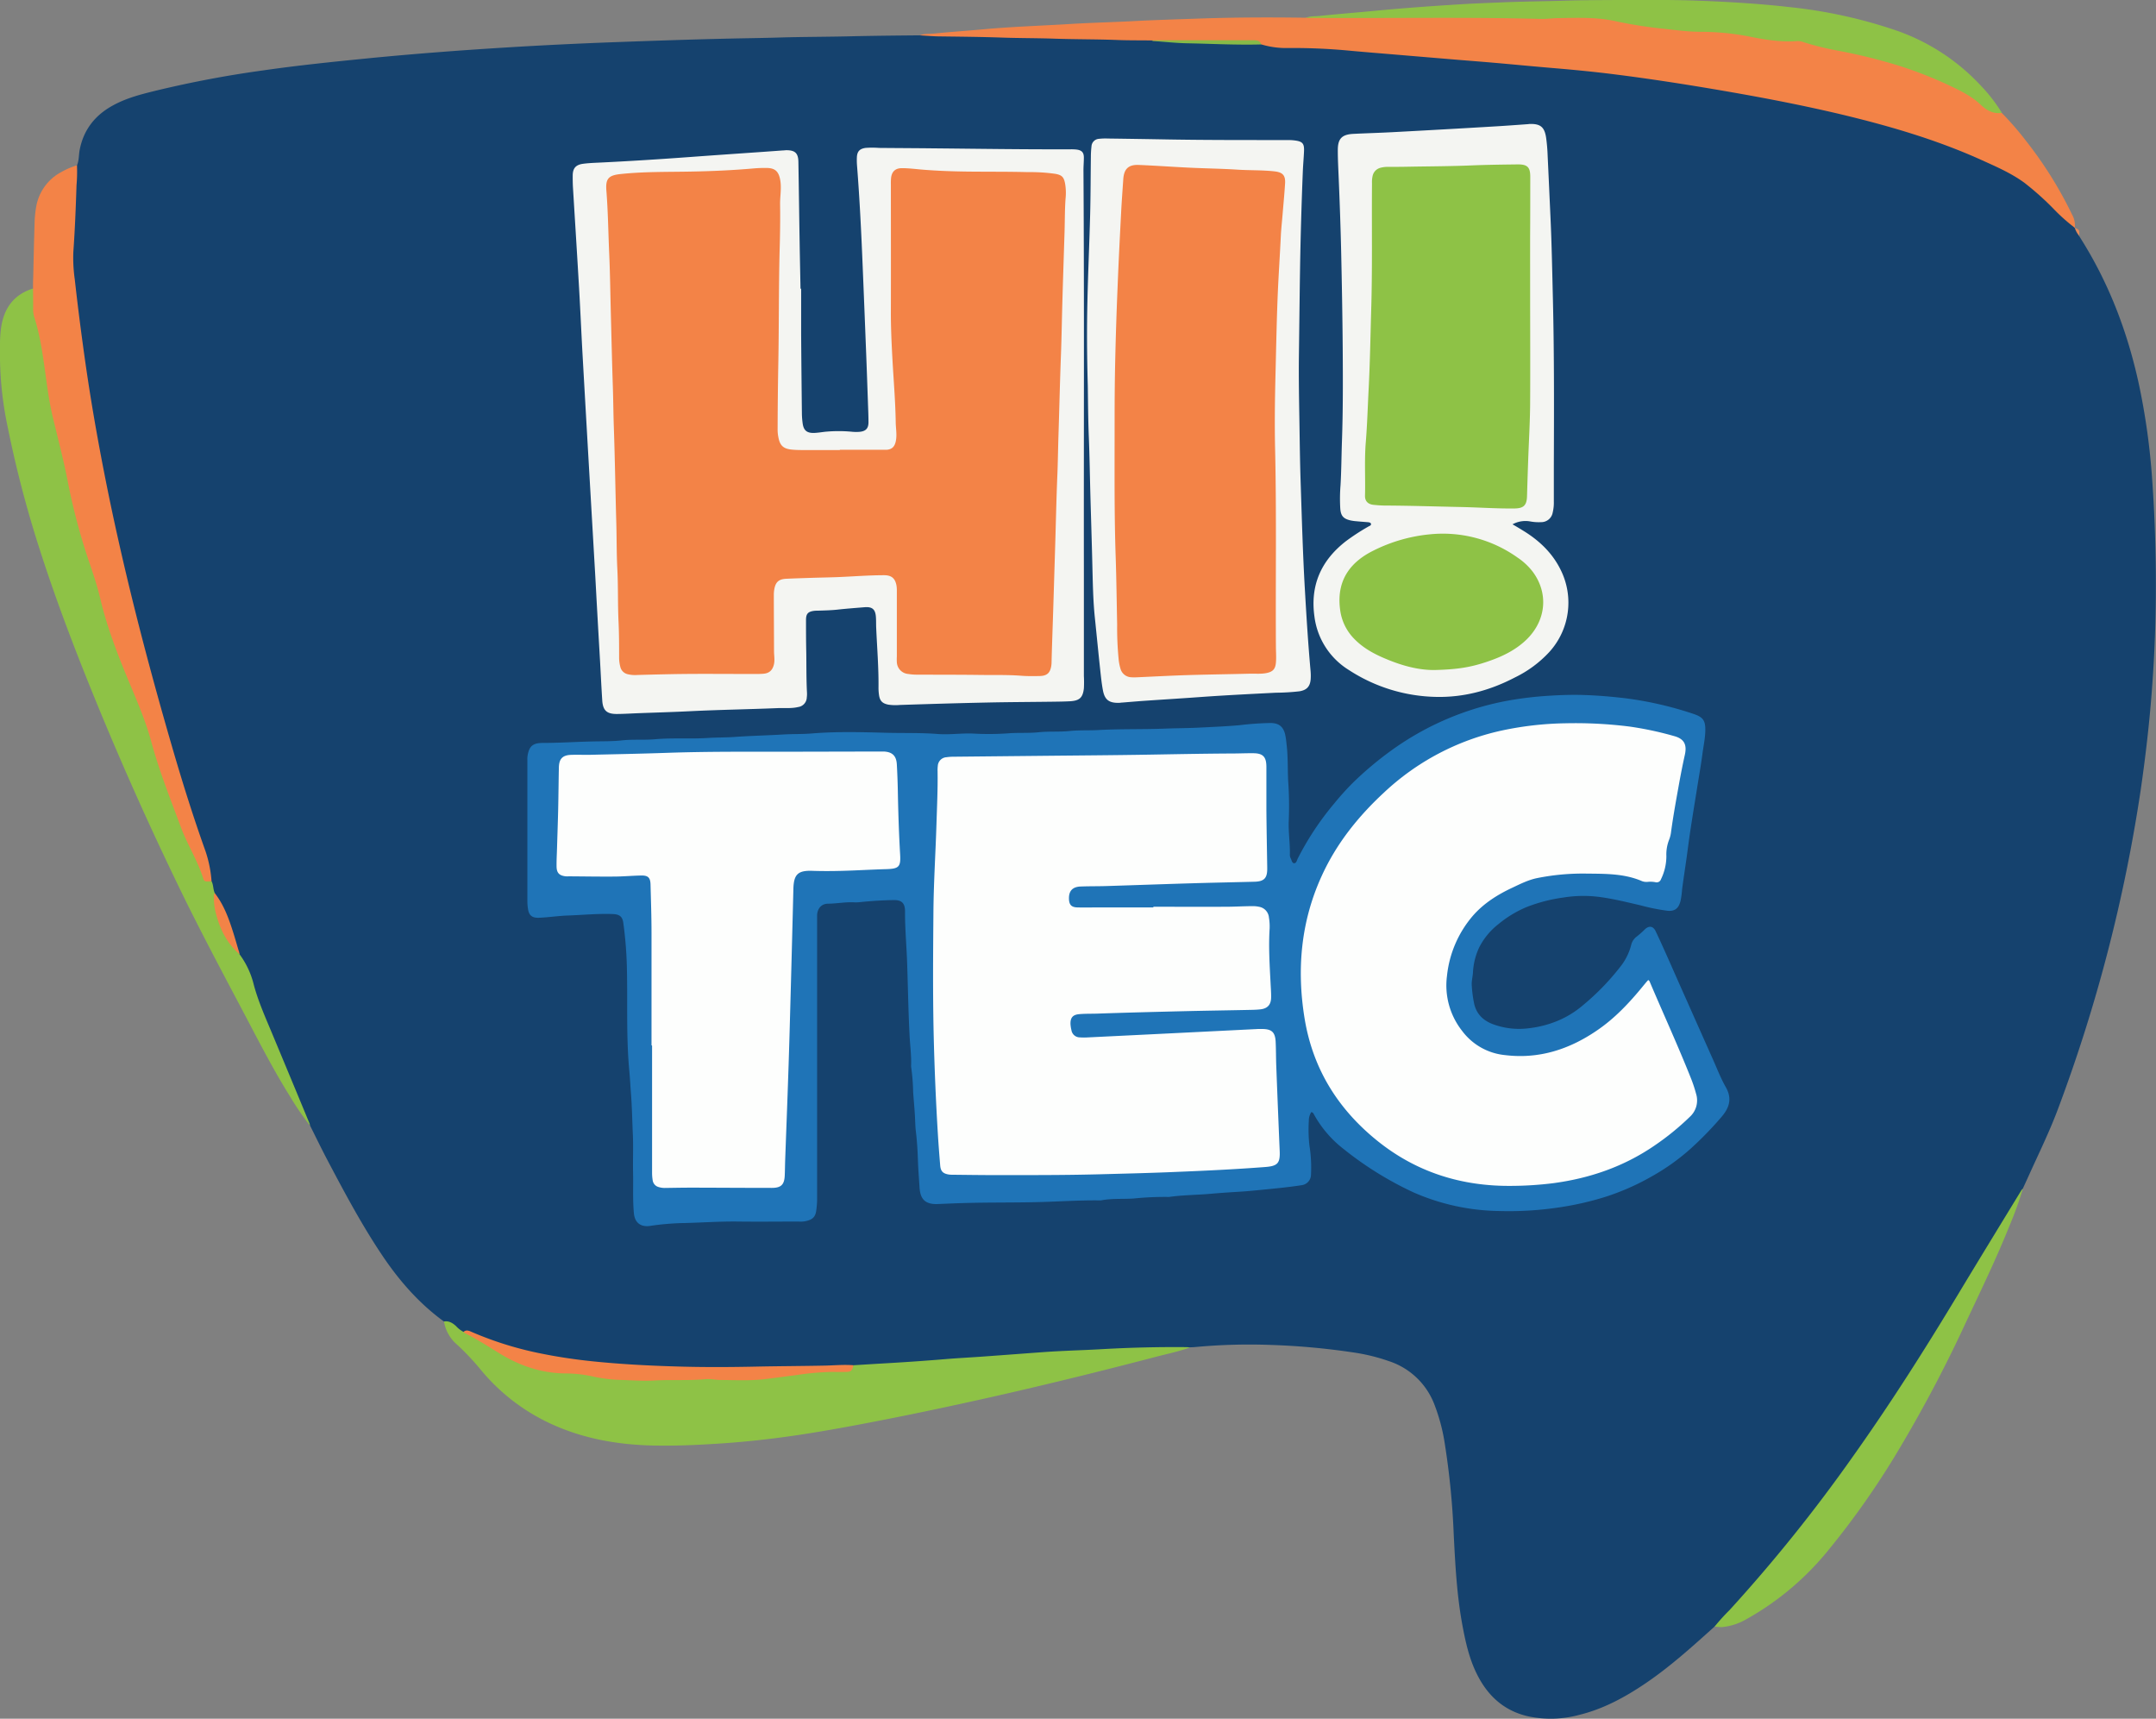 <svg xmlns="http://www.w3.org/2000/svg" viewBox="0 0 881.81 702.86"><rect x="0" y="0" width="881.81" height="702.86" fill="#808080" stroke="none"/><defs><style>.cls-1{fill:#15426e;}.cls-2{fill:#f38347;}.cls-3{fill:#8ec246;}.cls-4{fill:#e28a5b;}.cls-5{fill:#1f74b7;}.cls-6{fill:#f4f5f2;}.cls-7{fill:#f28347;}.cls-8{fill:#87ba48;}.cls-9{fill:#fdfefd;}</style></defs><g id="Capa_2" data-name="Capa 2"><g id="Capa_1-2" data-name="Capa 1"><path class="cls-1" d="M181.6,540.45c-10.09-7.33-18.17-16.54-25.1-26.82-8.41-12.48-15.47-25.73-22.47-39-2.5-4.73-4.82-9.55-7.22-14.33-3.75-6.53-6.19-13.65-9-20.6-4.44-11.11-9.87-21.82-13.49-33.25-1.74-5.5-3.44-11-6.64-15.82a10.08,10.08,0,0,1-.31-1,9.25,9.25,0,0,0-.37-1c-1.81-5.41-3.14-11-5.59-16.18-1.16-2.45-2.67-4.67-4-7a32.13,32.13,0,0,1-1.38-5.2c-.75-6.15-2.67-12-4.66-17.8-9.17-27-16.86-54.49-24.08-82.1Q49.36,230,43.12,199.38q-6.67-32.77-10.87-66c-1.16-9.18-2.55-18.35-2.95-27.61-.15-3.66.34-7.33.51-11,.31-7,.87-14,.83-21a19.63,19.63,0,0,1,.84-6.14c.88-2,.7-4.24,1.11-6.35,1.64-8.47,6.51-14.41,14-18.38C52,40,57.89,38.51,63.79,37.07a442.27,442.27,0,0,1,43.77-8.27c13.84-2,27.74-3.43,41.65-4.82,19.33-1.92,38.68-3.39,58.06-4.58q22-1.35,44-2.15c15.25-.56,30.5-1.08,45.75-1.44,7.27-.17,14.54-.25,21.81-.47,9.59-.29,19.18-.26,28.77-.49s19-.31,28.52-.4c3.73-.46,7.48-.15,11.21-.23,13.59-.3,27.16.47,40.75.62,6.78.08,13.59-.08,20.36.38,7.42.51,14.85.17,22.27.62a30.92,30.92,0,0,0,7.35.72c4.21.2,8.41.69,12.65.6,8.29-.17,16.58.63,24.87.5,8.46,1.59,17,1.27,25.56,1.5,6.29.18,12.57,1,18.85,1.57,6.68.6,13.37,1.12,20.05,1.7,7,.61,14,1.18,21,1.76,6.61.54,13.21,1.1,19.81,1.62q11.48.92,22.91,2.05c20.45,2,40.77,5,61,8.52,22.47,3.89,44.82,8.3,66.79,14.45,17.82,5,35.15,11.31,51.54,20a47.26,47.26,0,0,1,9.2,6.48c5.14,4.56,9.93,9.5,15,14.08.55.49.72,1.24,1.23,1.75l0,0a5.39,5.39,0,0,1,1.81,3.32c12.1,18.84,19.93,39.39,24.6,61.22a277.9,277.9,0,0,1,5.33,38.64c.89,12.44,1.35,24.88,1.47,37.35.13,14.31-.24,28.6-1.2,42.86-1,15.63-2.75,31.19-5,46.69a640.61,640.61,0,0,1-33.7,130c-3.56,9.59-8.11,18.76-12.3,28.08-.72,1.6-1.46,3.19-2.2,4.79-4.9,9.63-11,18.57-16.51,27.82-13.67,22.76-27.41,45.47-42.34,67.44a713.09,713.09,0,0,1-44.39,59q-9.74,11.55-20.06,22.57a13.63,13.63,0,0,1-2.77,2.26c-9.15,8.24-18.27,16.5-28.51,23.4-8.33,5.61-17.08,10.34-26.93,12.74a44.77,44.77,0,0,1-20.65.6c-10.2-2.27-17-8.68-21.42-17.93-3-6.26-4.45-13-5.69-19.73-2.2-12-2.85-24.25-3.47-36.46a318.26,318.26,0,0,0-3.78-38.12,75.94,75.94,0,0,0-4.19-15.45,29.8,29.8,0,0,0-18.5-17.58A77.89,77.89,0,0,0,553,553a289.84,289.84,0,0,0-33.39-3,237.55,237.55,0,0,0-30.65.86c-.72.07-1.44.08-2.16.12a47.1,47.1,0,0,1-8.8.73c-12.62-.06-25.21.72-37.81,1.32-11,.53-22,1.33-33,2.09-9.8.68-19.58,1.55-29.38,2.16-9.55.6-19.09,1.69-28.69,1.56-12,.59-23.95.17-35.91.61-10.7.4-21.4.56-32.09.29-20.43-.51-40.84-1.5-60.94-5.72a146.14,146.14,0,0,1-26.29-8.1,7,7,0,0,0-3.66-1,2.83,2.83,0,0,1-2.62-.86A14.73,14.73,0,0,0,181.6,540.45Z"/><path class="cls-2" d="M848.62,93.16a73.56,73.56,0,0,1-8.75-7.8,116.57,116.57,0,0,0-12-10.7c-5.41-3.92-11.52-6.55-17.55-9.28-18.56-8.37-38-14-57.77-18.72-18-4.25-36.22-7.63-54.49-10.68-12.36-2.06-24.74-3.94-37.17-5.51-8.4-1.07-16.82-1.89-25.25-2.6-8.2-.68-16.38-1.49-24.57-2.2-6.29-.55-12.58-1-18.86-1.55q-10.74-.89-21.49-1.8c-6.12-.51-12.25-1-18.37-1.56a248,248,0,0,0-25.12-1.13,35.36,35.36,0,0,1-11.36-1.47,10.17,10.17,0,0,0-5.12-1c-7.76,0-15.51,0-23.27-.06-5.5-.07-11-.29-16.5-.56-4.88-.06-9.75,0-14.63-.21-8.38-.3-16.77-.23-25.15-.52-7.11-.24-14.22-.19-21.32-.44-8.38-.29-16.77-.37-25.16-.48-2.87,0-5.73-.28-8.61-.43,2-.79,4.09-.53,6.13-.75,6.51-.69,13-1.08,19.56-1.69,12-1.12,24-1.48,36.07-2.22,8.52-.52,17.06-.71,25.59-1.16,9.09-.48,18.18-.74,27.27-1.06,13.89-.48,27.79-.53,41.68-.35h1.67c5.18-.31,10.35-.64,15.53-.64,24.3,0,48.61-.2,72.9.14,7.11.09,14.21.06,21.29-.2,8-.29,15.73,1.33,23.53,2.63a214.9,214.9,0,0,0,34.07,3.26c6,0,11.89,1.42,17.78,2.51a62.86,62.86,0,0,0,14.54,1.27,15.93,15.93,0,0,1,5.42.82c7.81,2.39,15.9,3.57,23.84,5.42a173.27,173.27,0,0,1,41.06,15.13,15.38,15.38,0,0,1,2.44,1.53c3.72,3,7.3,6.22,12.25,7.08a125.57,125.57,0,0,1,10.3,11.92,163.23,163.23,0,0,1,18.41,29.56A9.29,9.29,0,0,1,848.62,93.16Z"/><path class="cls-3" d="M349.06,558.31l9.78-.6c9.16-.51,18.3-1.11,27.44-1.87,5.32-.45,10.66-.71,16-1.1,8-.57,16.06-1.19,24.08-1.77,3-.22,6-.39,9.08-.53,4.94-.24,9.88-.4,14.82-.68q17.21-1,34.44-.86c.72,0,1.44.06,2.15.09-4.42,1.63-9,2.56-13.58,3.75-21.84,5.71-43.76,11.14-65.79,16.13-19.77,4.47-39.6,8.64-59.53,12.34-10.44,1.93-20.9,3.7-31.43,5q-11.4,1.44-22.89,2.17c-8.69.56-17.39.94-26.09.77-15.26-.3-30-2.93-43.85-9.67a81.12,81.12,0,0,1-26.79-21A104.42,104.42,0,0,0,187.08,550a15.7,15.7,0,0,1-5.48-9.58c2-.35,3.53.62,4.92,1.88a11.1,11.1,0,0,0,3,2.34c1.76,0,3.18,1,4.62,1.84,5.52,3.23,10.9,6.68,16.59,9.63a44.62,44.62,0,0,0,19.4,4.67,143.65,143.65,0,0,1,16.4,2,107.65,107.65,0,0,0,21.23.92,17.57,17.57,0,0,1,1.92,0c9.09.42,18.17-.71,27.29-.05,10.91.78,21.67-1.06,32.43-2.54a79.08,79.08,0,0,1,14.34-.75A5.94,5.94,0,0,0,349.06,558.31Z"/><path class="cls-3" d="M98,390.28a34.76,34.76,0,0,1,5.82,12.51c1.8,6.65,4.57,12.91,7.22,19.24q7.84,18.77,15.62,37.55a3.2,3.2,0,0,1,.12.7,108.26,108.26,0,0,1-8-11.64c-7.27-11.59-13.44-23.79-19.83-35.87-7.74-14.62-15.49-29.22-22.82-44Q57,329.83,40.44,289.7c-8.81-21.42-17.16-43-24.23-65.1a458.18,458.18,0,0,1-13.07-50A143.41,143.41,0,0,1,0,147c0-4.71-.19-9.42.62-14.07C2,125.47,6.07,120.3,13.49,118c.89.71.77,1.74.72,2.66a44,44,0,0,0,1.91,14.39c1.95,7.09,2.67,14.44,3.6,21.73,1.6,12.4,5.64,24.28,7.89,36.53,3.06,16.72,8.82,32.68,13.27,49,4.08,15,9.57,29.3,15.46,43.55,3.14,7.62,5.54,15.48,8,23.34,4.38,13.95,9.26,27.73,15.8,40.86a41.71,41.71,0,0,1,2.58,6.19c.64,2.05,1.67,3.56,3.81,4.14.8,1.49.59,3.27,1.3,4.79A65.63,65.63,0,0,0,89,373.68a34.05,34.05,0,0,0,7.39,14.25A14,14,0,0,1,98,390.28Z"/><path class="cls-2" d="M86.53,360.42c-.64,0-1.28.05-1.92.05a1.35,1.35,0,0,1-1.42-1c-2.21-7.22-6.31-13.62-9-20.64C69.8,327,65.1,315.3,61.81,303.09c-2.13-7.86-5.34-15.38-8.48-22.89C48.49,268.64,43.88,257,41,244.76c-1.23-5.2-2.94-10.28-4.67-15.33a253,253,0,0,1-8.76-33.28c-1.69-8.52-3.9-16.92-5.93-25.37-1.27-5.27-2.05-10.62-2.8-16-1.18-8.52-2.23-17.07-4.89-25.3a10.71,10.71,0,0,1-.39-3.32c0-2.71,0-5.43-.06-8.15,0-1.59,0-3.19.09-4.79.17-7.26.31-14.52.55-21.78a43.65,43.65,0,0,1,.75-7.37A19.82,19.82,0,0,1,25.11,70.34a30.89,30.89,0,0,1,6.37-2.73,62.83,62.83,0,0,1-.18,8.12C31,84.83,30.65,93.93,30,103a62.05,62.05,0,0,0,.58,11.23q1.45,13,3.21,25.92,2.11,15.78,4.82,31.49,4.32,24.9,9.87,49.55c6.2,27.67,13.47,55.07,21.35,82.3,4.33,15,8.94,29.83,14.19,44.5A49.53,49.53,0,0,1,86.53,360.42Z"/><path class="cls-3" d="M818.78,46.16c-3.51.55-6.3-1.07-8.64-3.3-4-3.78-8.83-6-13.67-8.29A170.32,170.32,0,0,0,777.07,27a223.68,223.68,0,0,0-25.52-6.31,117.39,117.39,0,0,1-13.69-3.38,7.06,7.06,0,0,0-2.8-.51c-6.76.5-13.38-.58-19.94-1.93A106.2,106.2,0,0,0,694.92,13c-4.77-.05-9.52-.7-14.28-1.22a179.47,179.47,0,0,1-19.58-3.05c-7.82-1.77-15.71-1.45-23.6-1.32-2.38,0-4.76.39-7.16.33-31.25-.83-62.51-.19-93.77-.42-.8,0-1.6,0-2.4-.07,1.75-.7,3.62-.53,5.43-.72,7.7-.81,15.43-1.4,23.14-2.14,11.53-1.1,23.08-1.93,34.63-2.63,5.66-.35,11.33-.56,17-.79C623,.59,631.58.55,640.2.27,647.31.05,654.43.05,661.54,0c10.55,0,21.11-.13,31.66.23C706.13.7,719,1.43,731.91,2.9a198.75,198.75,0,0,1,42.51,9.17,85.45,85.45,0,0,1,35.89,23.11A65.32,65.32,0,0,1,818.78,46.16Z"/><path class="cls-3" d="M701.29,665.18a80.9,80.9,0,0,1,6.09-6.73,639.68,639.68,0,0,0,50.26-62.54c15.39-21.62,29.61-44,43.3-66.73,8.54-14.17,17.18-28.27,25.79-42.39a5.18,5.18,0,0,1,.63-.7A142.06,142.06,0,0,1,822,501c-5.4,13.51-11.75,26.59-17.93,39.76a557.55,557.55,0,0,1-29.23,55,335.92,335.92,0,0,1-27,38.13,115.94,115.94,0,0,1-33.53,28.26,24.45,24.45,0,0,1-10,3.25A22.59,22.59,0,0,1,701.29,665.18Z"/><path class="cls-4" d="M850.39,96.44a9.2,9.2,0,0,1-1.81-3.32C850.53,94,850.53,94,850.39,96.44Z"/><path class="cls-5" d="M536.31,454.79a6.66,6.66,0,0,0-1,3.66,58.14,58.14,0,0,0,.25,10,56.63,56.63,0,0,1,.64,11.93,4.36,4.36,0,0,1-3.79,4.29c-2.51.4-5,.7-7.57,1q-6.88.74-13.77,1.37c-2.14.2-4.3.32-6.43.45-3.18.2-6.38.43-9.54.71-5.63.5-11.29.48-16.9,1.28a3.77,3.77,0,0,1-.48,0,125.32,125.32,0,0,0-14.1.65c-4.44.29-8.94-.1-13.35.77a2.54,2.54,0,0,1-.48,0c-7.74-.1-15.48.4-23.22.64-11,.33-22,.12-33.06.46-3.34.1-6.68.26-10,.39-6,.24-7.19-3-7.43-7-.21-3.49-.51-7-.63-10.5-.13-4-.36-8.11-.85-12.14-.28-2.29-.27-4.62-.42-6.92-.19-3.09-.49-6.19-.7-9.29a83.53,83.53,0,0,0-.79-10,3.44,3.44,0,0,1-.05-.72c.16-4.07-.4-8.12-.61-12.18-.52-9.88-.67-19.77-1-29.65-.23-7.09-.91-14.16-.87-21.26,0-3.36-1.32-4.71-4.68-4.65-4.53.07-9.06.36-13.58.83a16.52,16.52,0,0,1-2.63.09c-3.53-.19-7,.53-10.51.56-2.75,0-4.36,1.83-4.56,4.58,0,.71,0,1.44,0,2.16q0,57.21,0,114.42a36.14,36.14,0,0,1-.35,4.28c-.37,3.21-2.17,4-5,4.5a14.61,14.61,0,0,1-2.39.05c-8.16,0-16.32.1-24.47,0-7.27-.1-14.52.41-21.78.6a107,107,0,0,0-14.27,1.17c-3.14.51-6.27-.65-6.68-5.2-.51-5.52-.21-11-.33-16.52-.12-5.35.15-10.72-.11-16.06-.25-5.49-.33-11-.76-16.47-.24-3-.38-6-.66-9.06-1.33-14.1-.66-28.24-1-42.36a163.71,163.71,0,0,0-1.44-18.09c-.35-2.72-1.53-3.65-4.31-3.76-6.16-.24-12.29.38-18.43.6-3.88.13-7.75.75-11.66.91-2.65.11-4.19-.66-4.61-3.64a21,21,0,0,1-.25-2.84V310.85a10.32,10.32,0,0,1,.06-1.67c.63-4,2.12-5.36,6.24-5.36,6.87,0,13.72-.47,20.58-.61,4-.09,8,0,11.95-.45,4.47-.47,9-.06,13.39-.45,7.18-.63,14.38-.06,21.54-.52,3.67-.23,7.34-.16,11-.42,6.6-.47,13.21-.62,19.81-1,3.91-.25,7.82-.1,11.71-.42,10.22-.84,20.45-.55,30.66-.28,7,.18,13.91-.05,20.82.49,4.9.39,9.7-.38,14.56-.17a113.11,113.11,0,0,0,14.38-.1c4.15-.33,8.31,0,12.43-.44s8.48-.07,12.67-.51c3.91-.41,7.81-.17,11.71-.39,9.1-.51,18.21-.23,27.3-.59,4.47-.17,8.93-.17,13.39-.38,5.65-.28,11.31-.51,16.94-1a123.12,123.12,0,0,1,12.86-.91c3.27.05,5.05,1.36,5.89,4.5a29.66,29.66,0,0,1,.59,4c.73,5.64.36,11.31.8,16.95a146.42,146.42,0,0,1,.1,15.11c-.11,4.4.58,8.76.48,13.15a3.2,3.2,0,0,0,.34,1.63c.41.75.51,2,1.43,2s1.1-1.21,1.47-1.94a117.48,117.48,0,0,1,14.9-22.49,109.82,109.82,0,0,1,7.86-8.69,140,140,0,0,1,15.77-13.19,117.6,117.6,0,0,1,47.16-20.13,144.83,144.83,0,0,1,17.76-2.09c4.4-.27,8.78-.4,13.16-.27,5.64.16,11.27.63,16.89,1.28a144.79,144.79,0,0,1,27.68,6.24c4.42,1.42,5.69,2.54,5.48,7.59-.12,3-.77,6-1.16,9-.62,4.72-1.47,9.42-2.21,14.13-.92,5.73-1.86,11.45-2.73,17.19-.58,3.85-1.06,7.72-1.6,11.58-.59,4.17-1.24,8.33-1.78,12.51a36.07,36.07,0,0,1-.64,4.73c-.68,2.58-1.94,4.31-5.26,4a81.73,81.73,0,0,1-11-2.2c-5.66-1.31-11.3-2.73-17.06-3.47a50.65,50.65,0,0,0-14.49.24,65.75,65.75,0,0,0-15,3.85,45.52,45.52,0,0,0-11.62,7,28.39,28.39,0,0,0-7.88,9.49,27.38,27.38,0,0,0-2.59,10.37c-.1,1.67-.56,3.29-.5,5a50.12,50.12,0,0,0,.92,7.33c.82,4.35,3.57,7.12,7.47,8.66a30.7,30.7,0,0,0,14.77,1.79,43.65,43.65,0,0,0,12.64-3.34,38.68,38.68,0,0,0,9.5-5.93,100.25,100.25,0,0,0,15.5-15.93,23.83,23.83,0,0,0,4.38-8.72,6,6,0,0,1,2.25-3.55,37.47,37.47,0,0,0,3.39-3c1.72-1.61,3.38-1.37,4.4.76,1.83,3.82,3.54,7.68,5.27,11.55,2.34,5.25,4.63,10.51,7,15.77q5.53,12.46,11.09,24.93c1.73,3.86,3.24,7.85,5.33,11.51,2.67,4.69,1.47,8.43-1.74,12.18a142.19,142.19,0,0,1-12.69,13.05,89,89,0,0,1-15.75,11.23,100.15,100.15,0,0,1-19,8.4,124,124,0,0,1-20,4.48,138.26,138.26,0,0,1-23.61,1.33,90,90,0,0,1-35-7.65,139.5,139.5,0,0,1-28.59-17.76,45.88,45.88,0,0,1-12.17-14.3A1.25,1.25,0,0,0,536.31,454.79Z"/><path class="cls-6" d="M327.67,118c0,6.24,0,12.47,0,18.7q.12,16.31.31,32.61a32.6,32.6,0,0,0,.31,3.82c.39,2.9,1.73,4,4.69,3.92,1.43-.06,2.85-.28,4.28-.46a58,58,0,0,1,11.48,0,18.34,18.34,0,0,0,2.87,0c2.5-.25,3.59-1.37,3.6-3.9,0-2.79-.14-5.59-.23-8.38-.24-6.79-.47-13.57-.74-20.36q-.67-17.35-1.39-34.71c-.56-13.81-1.23-27.61-2.31-41.39a26.9,26.9,0,0,1-.07-3.59c.13-2.38,1.18-3.43,3.52-3.77a36.06,36.06,0,0,1,5.5,0c7.19.07,14.39.09,21.58.17,18.95.18,37.89.47,56.84.4a19,19,0,0,1,2.39.1c2.14.28,3,1.15,3,3.3,0,1.75-.17,3.51-.16,5.26.35,54.93.1,109.86.17,164.79q0,21,0,42a46.89,46.89,0,0,1,0,5c-.43,3.74-1.72,5-5.51,5.26-2.39.13-4.79.16-7.18.19-8.87.12-17.75.14-26.62.33-12,.25-24,.61-35.94,1a20,20,0,0,1-4.76-.13c-2.4-.49-3.44-1.5-3.79-4a20.22,20.22,0,0,1-.2-3.11c.08-8.07-.58-16.12-.94-24.18-.08-1.59,0-3.2-.14-4.79-.26-3-1.58-4-4.62-3.76-3.74.31-7.49.58-11.22,1-2.63.27-5.26.33-7.9.41a13.87,13.87,0,0,0-1.44.06c-2.55.32-3.38,1.17-3.39,3.72,0,4.32,0,8.64.1,13,.09,5.59,0,11.19.3,16.78a10.18,10.18,0,0,1-.08,1.91,4.07,4.07,0,0,1-3.55,3.94c-2.84.67-5.74.33-8.6.45-11.89.49-23.8.67-35.69,1.26-7.1.36-14.2.55-21.31.82-2.87.11-5.75.3-8.62.31-4.06,0-5.63-1.46-5.89-5.58-.35-5.42-.61-10.84-.91-16.27q-1-17.1-1.92-34.21-1.2-20.82-2.41-41.63-1.43-24.76-2.83-49.52c-.57-10.29-1-20.58-1.64-30.87-.72-12.36-1.51-24.72-2.26-37.07-.1-1.68-.12-3.36-.11-5,0-3,1.24-4.43,4.18-4.84,2-.27,4-.37,6-.46,12.84-.6,25.68-1.43,38.5-2.37,9.88-.73,19.77-1.4,29.65-2.09l7.65-.55c.48,0,1-.09,1.43-.09,3.51,0,4.82,1.2,4.89,4.7.19,10.79.32,21.58.5,32.36.1,6.55.25,13.1.37,19.65Z"/><path class="cls-6" d="M618.62,214.42c1.76,1,3.2,1.88,4.61,2.75,6.47,4,11.78,9.07,15.15,16a30,30,0,0,1-4.75,33.51A47,47,0,0,1,619.69,277c-10,5.23-20.64,8.19-32,8a67.66,67.66,0,0,1-36-11,30.11,30.11,0,0,1-14.08-21.86c-1.8-12.82,2.77-23,12.91-30.85a89.07,89.07,0,0,1,9.23-6c.39-.23,1-.35,1-.94s-.72-.76-1.3-.8c-1.59-.13-3.18-.24-4.77-.4a16.91,16.91,0,0,1-2.37-.34c-2.87-.68-3.9-1.85-4.13-4.78a68.2,68.2,0,0,1,.1-9.59c.35-6,.37-12,.58-18,.45-12.7.4-25.42.31-38.12-.1-13.11-.34-26.21-.63-39.31-.23-10-.58-20-1-29.94-.15-3.91-.39-7.82-.37-11.74,0-4.59,1.65-6.34,6.32-6.58,5.51-.28,11-.42,16.52-.72q20-1.06,40-2.25c4.94-.28,9.88-.64,14.83-1,.24,0,.47-.07.71-.08,4.43-.14,6.14,1.18,6.81,5.57a70.33,70.33,0,0,1,.63,7.4c.41,8.37.77,16.75,1.16,25.13.52,11.26.72,22.52,1,33.78.54,22.7.46,45.4.37,68.1,0,4.8,0,9.6,0,14.39a17.15,17.15,0,0,1-.46,4.52,4.75,4.75,0,0,1-4.77,3.94,18.81,18.81,0,0,1-4.3-.27A11,11,0,0,0,618.62,214.42Z"/><path class="cls-6" d="M444.91,157.75c-.36-12.88-.4-23.74-.15-34.61.26-11.89.81-23.78,1.12-35.68.2-7.83.19-15.66.29-23.49a36.9,36.9,0,0,1,.25-4.07,3.27,3.27,0,0,1,3.08-3.13,23.85,23.85,0,0,1,3.59-.12q10.91.14,21.81.33c17.43.34,34.86.28,52.28.3a19.06,19.06,0,0,1,2.39.16c3.14.4,3.9,1.23,3.78,4.32-.11,2.8-.38,5.58-.49,8.38q-.81,20-1.14,40c-.18,11.75-.3,23.49-.46,35.24-.12,9.51.08,19,.23,28.52.12,7.58.21,15.18.46,22.76.49,14.69.89,29.38,1.73,44.05.64,11.16,1.33,22.32,2.33,33.46a21.53,21.53,0,0,1,.06,3.59c-.23,3-1.64,4.46-4.58,4.94a87.47,87.47,0,0,1-9.57.58c-10,.51-20.1,1-30.14,1.71-7.89.58-15.78,1.06-23.67,1.6-3,.21-6.05.48-9.08.72-.48,0-.95.12-1.43.12-4,.06-5.78-1.24-6.51-5.17-.57-3.05-.86-6.17-1.2-9.26-.73-6.83-1.39-13.67-2.1-20.5s-.82-13.87-1-20.82c-.23-9.9-.56-19.8-.83-29.7-.21-7.67-.31-15.34-.62-23S445,163.49,444.91,157.75Z"/><path class="cls-2" d="M349.06,558.31c-.53,2.3-1,2.71-3.16,2.74s-4.15,0-6.23,0a111.55,111.55,0,0,0-14,1.29c-4.34.53-8.67,1.17-13,1.67-6,.69-12,.35-17.93.33-2.06,0-4.12-.53-6.2-.33-7,.65-14,.14-21,.54-4.87.27-9.71-.14-14.55-.26a61.61,61.61,0,0,1-10.86-1.46,52.81,52.81,0,0,0-10.42-1.17c-10.16,0-19.25-3.13-27.76-8.42-4.54-2.82-9.06-5.67-13.84-8.09a3.87,3.87,0,0,1-.54-.46c1.11-1,2.24-.5,3.35,0a140.66,140.66,0,0,0,28.78,8.91c7.05,1.42,14.16,2.45,21.32,3.17,10.73,1.08,21.49,1.67,32.28,2,11.11.37,22.22.34,33.32.11,9.67-.21,19.34-.23,29-.43C341.39,558.36,345.22,558,349.06,558.31Z"/><path class="cls-7" d="M98,390.28c-5-4.34-7.87-9.92-9.54-16.19a25.62,25.62,0,0,1-1-7.29,2.22,2.22,0,0,1,.35-1.59c3.56,4.54,5.56,9.84,7.3,15.25.91,2.81,1.71,5.65,2.56,8.48l.07.13Z"/><path class="cls-8" d="M471,16.53c1.75,0,3.5-.08,5.25-.08h36.09c1.48,0,2.92,0,3.55,1.72-10.14.29-20.27-.28-30.4-.47-4.46-.09-8.9-.58-13.36-.88A1.87,1.87,0,0,1,471,16.53Z"/><polygon class="cls-3" points="97.76 389.07 97.69 388.94 97.8 388.98 97.76 389.07"/><path class="cls-9" d="M471.79,370.81c9.91,0,19.82.06,29.73,0,3.59,0,7.19-.24,10.78-.24a11.58,11.58,0,0,1,2.62.25,4.87,4.87,0,0,1,4.08,4.41,22.3,22.3,0,0,1,.28,4.54c-.46,7.43,0,14.85.39,22.27.09,2,.27,4,.22,6-.08,2.88-1.51,4.41-4.39,4.73-1.66.19-3.35.21-5,.24-8.55.18-17.1.3-25.65.5-12,.29-24,.59-35.93,1-2.48.09-5,0-7.43.22-2.64.2-3.71,1.36-3.66,4a14.48,14.48,0,0,0,.4,2.6,3.47,3.47,0,0,0,3.36,2.9,25.3,25.3,0,0,0,3.59,0q22.86-1.11,45.71-2.25l23.7-1.18q1,0,1.92,0c3.66.09,5,1.37,5.23,5.08.17,3.35.13,6.71.26,10.07q.66,17.36,1.4,34.71c.22,5-.83,6.19-5.86,6.58-12.11.93-24.24,1.51-36.37,2-10.78.47-21.56.71-32.34,1-14,.35-28,.31-42,.31-5.76,0-11.52-.09-17.27-.15a9.31,9.31,0,0,1-1.67-.11c-2.26-.41-3.16-1.36-3.35-3.7-.35-4.22-.68-8.44-.94-12.67q-1.26-20.69-1.74-41.42c-.36-16.46-.22-32.93-.09-49.39.09-12,.87-24,1.24-35.92.22-7.27.58-14.53.46-21.81a14,14,0,0,1,.09-2.15,3.78,3.78,0,0,1,3.58-3.57,19.28,19.28,0,0,1,2.63-.2l35-.35c15.26-.16,30.53-.25,45.79-.51,11.11-.19,22.22-.41,33.33-.46,2.87,0,5.75-.14,8.62-.11,4.05,0,5.44,1.46,5.45,5.55,0,5.92,0,11.84,0,17.75.07,7.75.22,15.5.34,23.25,0,.16,0,.32,0,.48.06,4-1.21,5.41-5.17,5.52-8.54.23-17.09.38-25.64.64-11.65.34-23.31.77-35,1.13-3.52.11-7,.05-10.55.19-3.29.13-4.81,1.83-4.73,5,.06,2.47,1,3.5,3.51,3.55,3,.06,5.92,0,8.88,0h22.07Z"/><path class="cls-9" d="M674.15,400.8c.5.22.6.71.79,1.14,5.6,13.15,11.56,26.15,16.83,39.44a55.11,55.11,0,0,1,1.93,5.91,9.07,9.07,0,0,1-2.55,9.43,107.16,107.16,0,0,1-14.5,11.79c-12.51,8.57-26.41,13.36-41.38,15.35a142.26,142.26,0,0,1-16.73,1.1c-20.62.27-39.28-5.53-55.4-18.59s-26.25-29.51-29.58-50c-3.24-20-1.5-39.49,7-58.11,6-13.21,14.9-24.34,25.51-34.16a102.05,102.05,0,0,1,48-25.32,133.76,133.76,0,0,1,26.38-3,177.51,177.51,0,0,1,26.07,1.35,135,135,0,0,1,18.25,3.9c4,1.1,5.29,3.41,4.33,7.69-.85,3.82-1.61,7.66-2.31,11.51-1.18,6.6-2.4,13.19-3.3,19.84a12.9,12.9,0,0,1-.87,3.47,16.47,16.47,0,0,0-1.07,6.55,21.45,21.45,0,0,1-2.21,9.48,1.85,1.85,0,0,1-2.27,1.2,11,11,0,0,0-3.09-.14,5.23,5.23,0,0,1-2.37-.28c-7.39-3.2-15.26-3-23-3.1a94.74,94.74,0,0,0-20,1.86c-3.53.73-6.78,2.37-10,3.89-6.13,2.86-11.8,6.42-16.28,11.59a44.83,44.83,0,0,0-10.51,24.5,30.05,30.05,0,0,0,6.2,22.5,24.9,24.9,0,0,0,17.46,9.88c13.83,1.71,26.23-2.26,37.58-10,7.41-5,13.47-11.5,19.1-18.4.56-.68,1.12-1.36,1.69-2A2,2,0,0,1,674.15,400.8Z"/><path class="cls-9" d="M266.47,427.43c0-15.35,0-30.69,0-46,0-6.55-.23-13.1-.4-19.65-.07-2.93-1-3.82-4-3.74-3.59.08-7.18.41-10.77.43-6.23.05-12.47-.06-18.7-.1a9.63,9.63,0,0,1-1.2,0c-2.62-.28-3.72-1.37-3.76-4s.12-5.11.19-7.67c.15-5.19.34-10.38.46-15.57.13-5.75.17-11.5.29-17.25.08-3.62,1.53-5.09,5.13-5.19,2.31-.07,4.63,0,7,0,10.7-.25,21.4-.45,32.1-.82,16.86-.59,33.72-.44,50.59-.46l36.21-.08c.56,0,1.12,0,1.68,0,3.59.1,5.32,1.69,5.52,5.24s.34,7.34.41,11c.17,8.63.44,17.25.94,25.86.3,5.05-.51,5.83-5.55,6-6.07.16-12.13.54-18.19.7-4,.11-8,.13-12,0-6-.24-7.77,1.35-7.92,7.39q-.52,21-1.09,41.92c-.31,11.34-.6,22.68-1,34-.38,11.57-.84,23.15-1.26,34.72-.08,2.15-.09,4.31-.18,6.47-.15,3.83-1.48,5.16-5.34,5.15-10.87,0-21.74-.08-32.61-.1-3.6,0-7.19.07-10.79.12a8.31,8.31,0,0,1-2.84-.36,3.31,3.31,0,0,1-2.43-2.69,19,19,0,0,1-.26-3.1q0-26,0-52Z"/><path class="cls-2" d="M343.43,183.94H360.7c.64,0,1.28,0,1.92,0,2.18-.17,3.25-1.24,3.73-3.36.62-2.72,0-5.42,0-8.12-.14-8.46-.86-16.9-1.33-25.36-.36-6.61-.68-13.24-.65-19.88.05-17.27,0-34.54,0-51.81a23.21,23.21,0,0,1,.08-2.64c.31-2.65,1.77-4,4.46-4s5.42.35,8.12.58c6.37.53,12.76.75,19.15.82,8.07.09,16.15,0,24.22.22a72.85,72.85,0,0,1,11.23.7c2.68.49,3.49,1.29,4,4a22.7,22.7,0,0,1,.18,6.21c-.32,4.47-.27,8.94-.4,13.41-.3,9.5-.62,19-.89,28.5-.22,7.51-.32,15-.61,22.52-.41,10.86-.65,21.72-1,32.58-.17,5.19-.22,10.38-.43,15.57-.45,10.77-.65,21.56-1,32.33-.33,10.62-.63,21.24-1,31.86-.14,4.31-.29,8.62-.39,12.93a9.71,9.71,0,0,1-.1,1.2c-.46,3-1.73,4.19-4.78,4.26-2.48.05-5,.08-7.43-.11-5.59-.43-11.19-.26-16.78-.33-8.79-.12-17.59-.08-26.39-.13a20,20,0,0,1-3.09-.27,5.06,5.06,0,0,1-4.71-4.9,19.42,19.42,0,0,1,0-2.16q0-13.42,0-26.86a12.8,12.8,0,0,0-.13-2.15c-.51-3-2-4.32-5.07-4.32-6.39,0-12.76.53-19.15.78-3.43.13-6.87.18-10.3.29s-7,.22-10.54.38c-3.12.14-4.43,1.33-4.95,4.43a12.22,12.22,0,0,0-.17,1.91c0,7.75.07,15.51.08,23.26,0,1.74.35,3.47,0,5.24-.52,2.42-1.82,3.81-4.34,4-1.75.15-3.51.1-5.27.1-10.56,0-21.11-.12-31.67.06q-7.31.14-14.61.35a12.55,12.55,0,0,1-4-.33,4,4,0,0,1-3-3.09,14.77,14.77,0,0,1-.47-3.32c0-5,0-10.07-.24-15.1-.34-7.19-.12-14.39-.49-21.57-.32-6.23-.25-12.46-.42-18.69-.37-13-.55-26-1-39-.2-5.43-.22-10.86-.4-16.29-.34-10.22-.57-20.44-.84-30.66-.21-8-.3-16-.65-24-.39-8.7-.48-17.4-1.17-26.08-.38-4.87.92-6.22,5.85-6.73,9.4-1,18.83-.83,28.26-1,8.7-.15,17.4-.52,26.08-1.29a53.3,53.3,0,0,1,5.51-.19c3.31.07,4.7,1.43,5.35,4.63.69,3.45-.05,6.86,0,10.28.09,6.23,0,12.47-.19,18.7-.39,15.27-.25,30.54-.53,45.8q-.26,13.91-.29,27.8a15.06,15.06,0,0,0,.3,2.85c.61,3.37,1.95,4.73,5.35,5.1,1.74.19,3.51.19,5.27.21,2.47,0,4.95,0,7.43,0h7.2Z"/><path class="cls-3" d="M625.83,119c0,15.35.09,30.7,0,46.05-.06,7.82-.54,15.64-.81,23.46q-.26,7.19-.46,14.37c-.11,3.76-1.36,5-5.09,5.06-7.35.09-14.69-.45-22-.6-10.31-.21-20.61-.55-30.92-.6-1.59,0-3.19-.13-4.78-.29-2.24-.23-3.55-1.51-3.48-3.78.2-7.27-.28-14.54.32-21.81s.79-14.51,1.17-21.77c.53-10.29.72-20.6,1-30.89.58-17.75.22-35.49.37-53.23a11.48,11.48,0,0,1,.27-3.09,4.36,4.36,0,0,1,3.18-3.26,11.07,11.07,0,0,1,3.08-.38c2.87,0,5.75,0,8.63-.07,8.55-.15,17.1-.17,25.64-.53,6.31-.26,12.62-.33,18.93-.41,3.84,0,5,1.17,5,5,0,8.39,0,16.79-.06,25.18Q625.82,108.2,625.83,119Z"/><path class="cls-3" d="M586.84,274c-6.63.09-13.51-1.79-20.19-4.63-4.81-2-9.35-4.5-13-8.36a20.54,20.54,0,0,1-5.54-11.7c-1.74-13,5.38-20.07,13.65-24.16a65.37,65.37,0,0,1,23.36-6.67,52.64,52.64,0,0,1,35.58,9.55,26.22,26.22,0,0,1,6.12,5.68c6.7,8.92,5.59,20.25-2.77,28.13-4.58,4.31-10.15,6.88-16,8.83C601,273.05,595.39,273.78,586.84,274Z"/><path class="cls-2" d="M456.92,255.35c-.2-9.76-.3-18.64-.6-27.5-.63-18.54-.42-37.09-.44-55.63,0-8,.05-16,.23-24q.34-15.57,1-31.14c.39-10,.91-20.1,1.43-30.15.23-4.55.58-9.09.88-13.63.28-4.19,2.09-6,6.25-5.85,6.95.28,13.88.79,20.82,1.12,6.54.32,13.1.39,19.63.81,5,.32,10.07.14,15.08.69,3.37.37,4.6,1.57,4.4,4.94-.27,4.38-.7,8.76-1.06,13.13-.23,2.79-.55,5.57-.68,8.36-.36,7.58-.87,15.15-1.21,22.73-.51,11.74-.7,23.48-1,35.22-.23,9.76-.35,19.51-.13,29.25.61,26.87.16,53.73.33,80.59,0,2.24.2,4.48,0,6.71-.23,2.56-1.21,3.69-3.76,4.22-2.3.48-4.63.22-6.94.28-8.47.22-16.94.32-25.4.58-6.87.21-13.73.59-20.59.89a19.23,19.23,0,0,1-2.4,0,4.76,4.76,0,0,1-4.52-3.65,20.19,20.19,0,0,1-.76-4.23A131.7,131.7,0,0,1,456.92,255.35Z"/></g></g></svg>